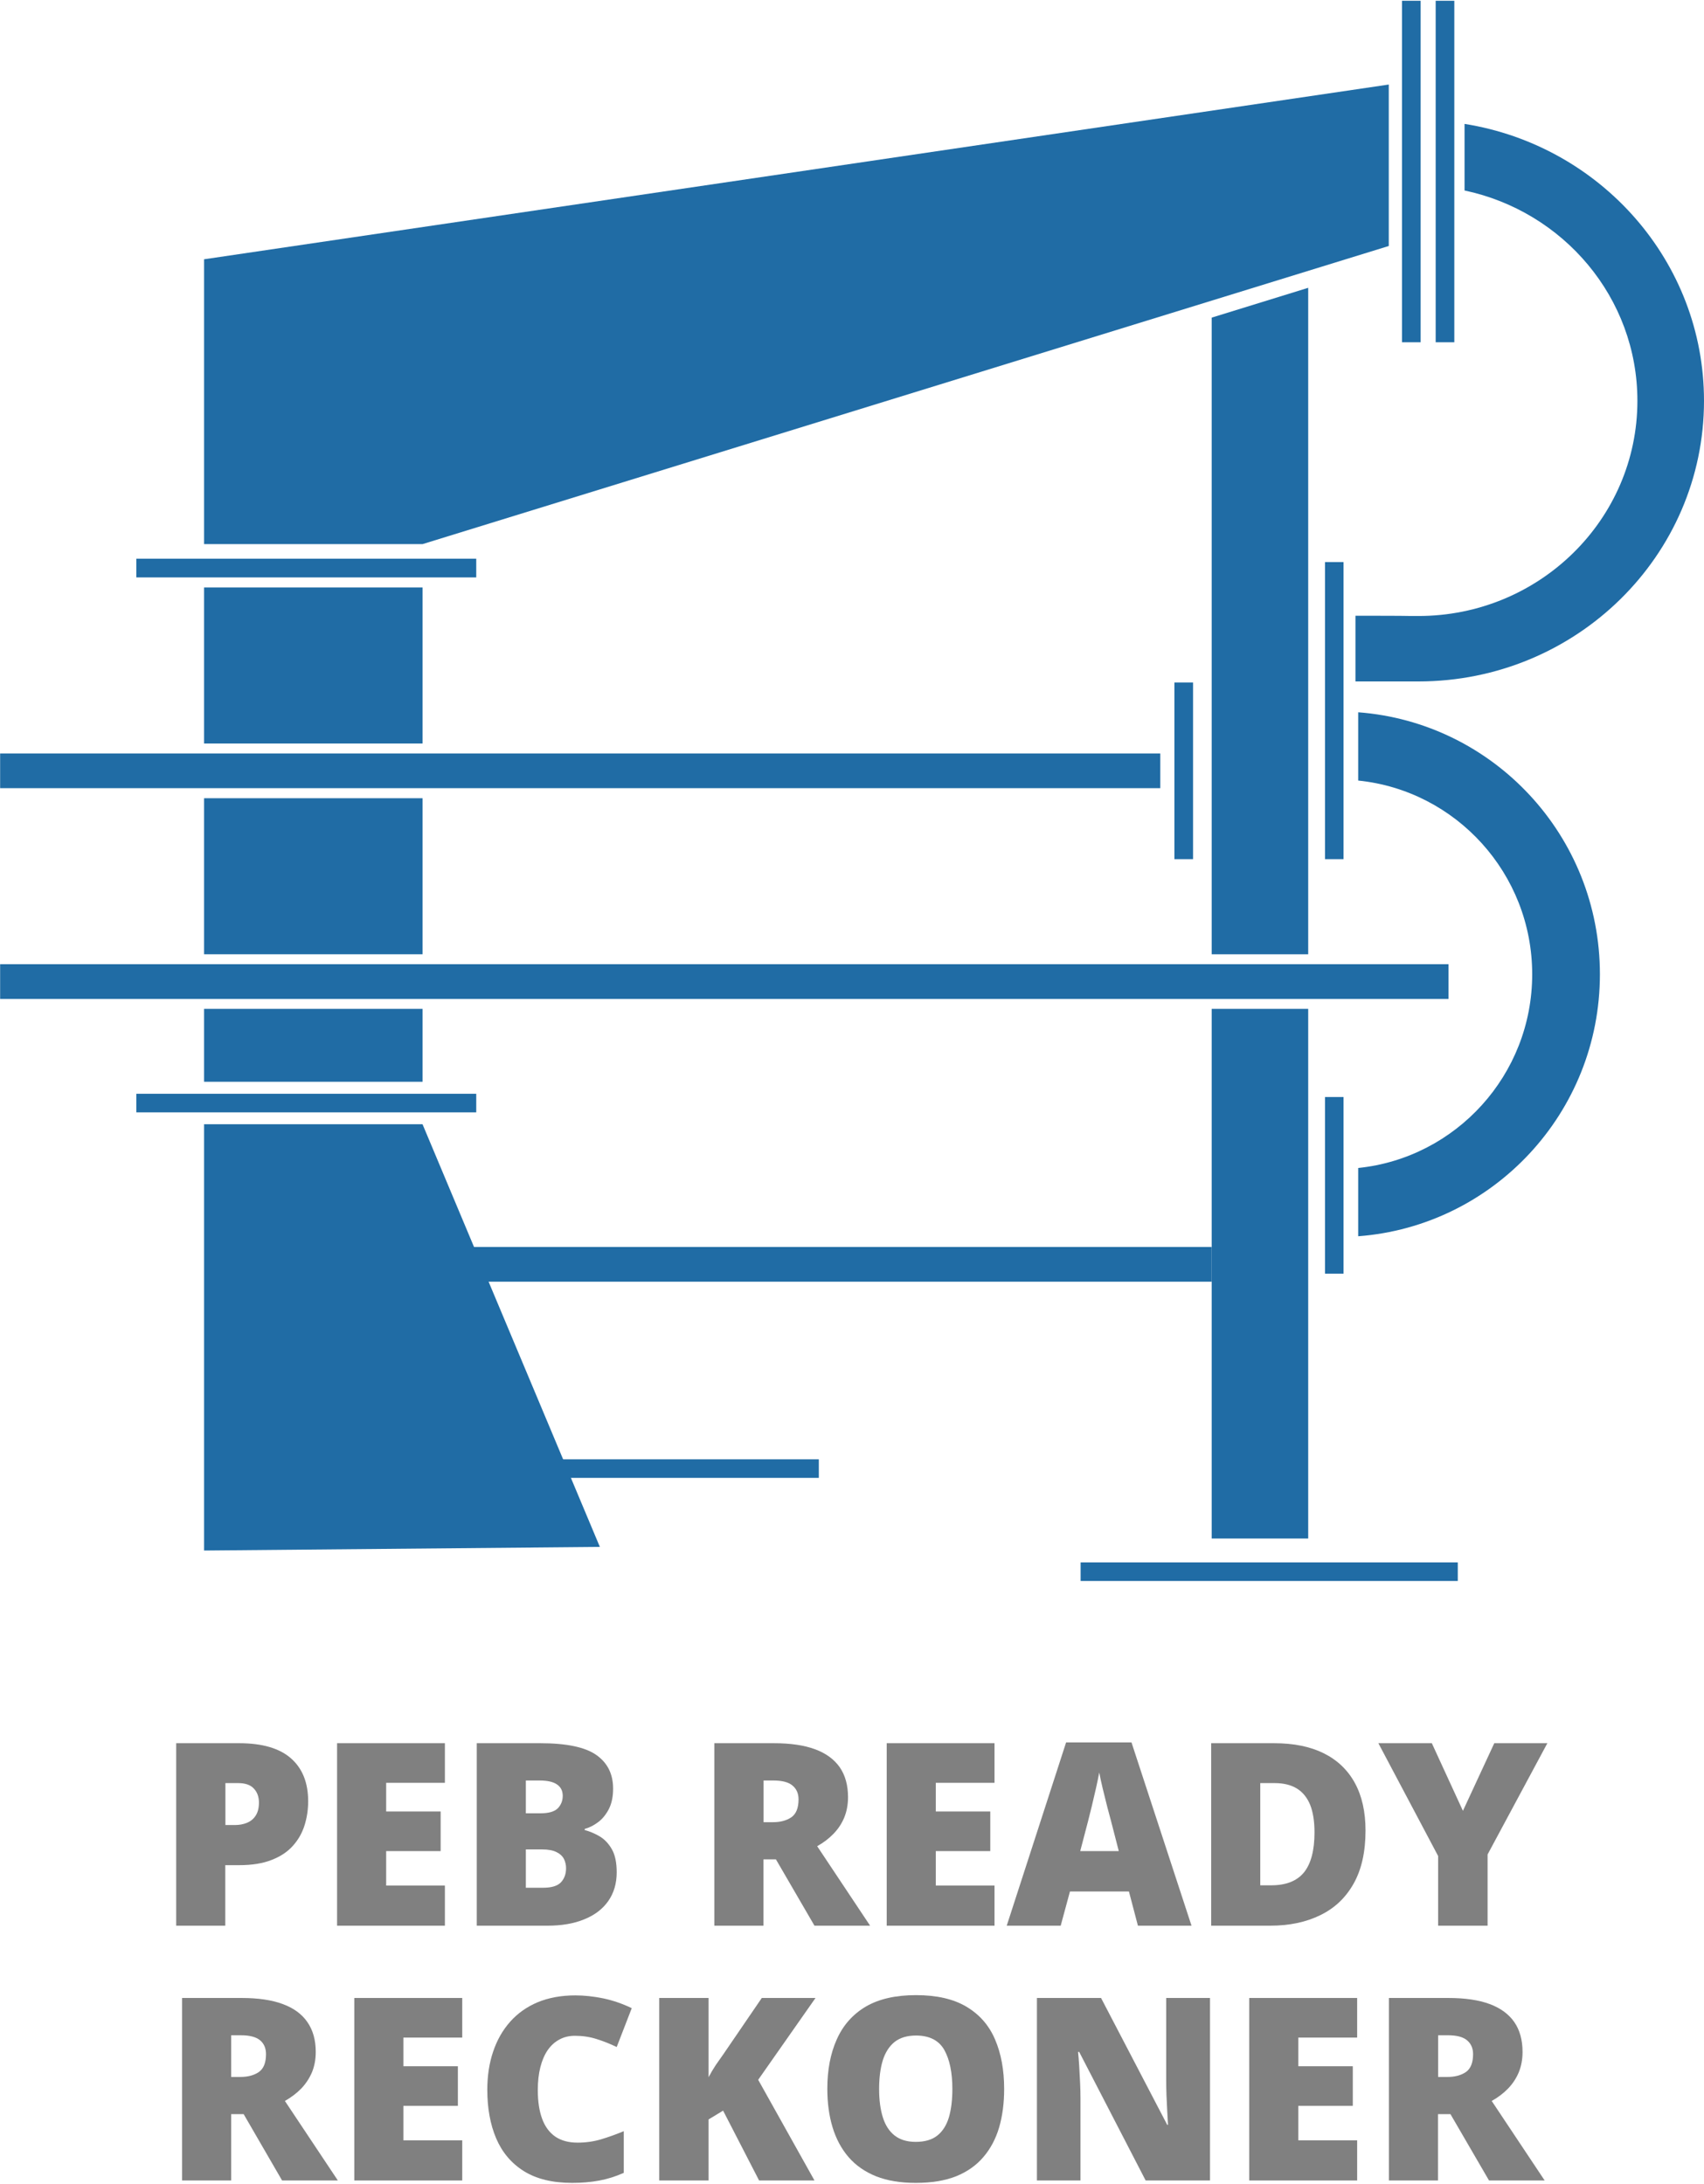 <svg width="220" height="282" viewBox="0 0 220 282" fill="none" xmlns="http://www.w3.org/2000/svg">
<g clip-path="url(#clip0_1_78)">
<path d="M26.347 33.483L179.302 10.917V31.767L54.552 70.267H26.347V33.483Z" fill="#206CA5"/>
<path d="M26.347 200.233L77.448 199.767L54.552 145.183H26.347V200.233Z" fill="#206CA5"/>
<path d="M26.347 75.867V96.017H54.552V75.867H26.347Z" fill="#206CA5"/>
<path d="M26.347 103.083V123.233H54.552V103.083H26.347Z" fill="#206CA5"/>
<path d="M156.439 130.283V198.683H168.899V130.283H156.439Z" fill="#206CA5"/>
<path d="M26.347 130.283V139.7H54.552V130.283H26.347Z" fill="#206CA5"/>
<path d="M61.487 143.65H17.603V141.25H61.487V143.65Z" fill="#206CA5"/>
<path d="M105.716 190.852H35.767V188.452H105.716V190.852Z" fill="#206CA5"/>
<path d="M188.211 204.167H139.516V201.767H188.211V204.167Z" fill="#206CA5"/>
<path d="M61.487 74.567H17.603V72.15H61.487V74.567Z" fill="#206CA5"/>
<path d="M181.011 44.2V0.1H183.416V44.2H181.011Z" fill="#206CA5"/>
<path d="M185.357 44.2V0.1H187.763V44.2H185.357Z" fill="#206CA5"/>
<path d="M151.627 110.95V88.133H154.033V110.95H151.627Z" fill="#206CA5"/>
<path d="M171.072 164.483V141.667H173.462V164.483H171.072Z" fill="#206CA5"/>
<path d="M171.072 110.95V72.583H173.462V110.95H171.072Z" fill="#206CA5"/>
<path d="M187.017 129H0.017V124.517H187.017V129Z" fill="#206CA5"/>
<path d="M156.439 165.517H59.38V161.033H156.439V165.517Z" fill="#206CA5"/>
<path d="M149.802 101.783H0.017V97.3H149.802V101.783Z" fill="#206CA5"/>
<path d="M168.899 37.167V123.233H156.439V41.017L168.899 37.167Z" fill="#206CA5"/>
<path d="M175.353 91.983V100.8C187.962 102.083 197.818 112.8 197.818 125.817C197.818 138.833 187.962 149.533 175.353 150.833V159.65C192.807 158.333 206.561 143.683 206.561 125.817C206.561 107.933 192.807 93.3 175.353 91.983Z" fill="#206CA5"/>
<path d="M189.085 16V24.599C201.833 27.296 211.401 38.427 211.401 51.762C211.401 67.102 198.738 79.549 183.13 79.549C180.303 79.549 183.247 79.516 175 79.516V88C181.658 88 180.336 88 183.13 88C203.489 88 220 71.772 220 51.762C220 33.741 206.617 18.795 189.085 16Z" fill="#206CA5"/>
<path fill-rule="evenodd" clip-rule="evenodd" d="M30.876 225.117C33.852 225.117 36.08 225.767 37.563 227.067C39.045 228.367 39.786 230.217 39.786 232.617C39.786 233.694 39.631 234.728 39.321 235.717C39.011 236.706 38.514 237.583 37.828 238.35C37.142 239.128 36.23 239.739 35.09 240.183C33.951 240.639 32.547 240.867 30.876 240.867H29.084V248.683H22.747V225.117H30.876ZM30.744 230.267H29.101V235.683H30.345C30.898 235.683 31.407 235.589 31.872 235.4C32.347 235.211 32.724 234.906 33 234.483C33.288 234.05 33.431 233.483 33.431 232.783C33.431 232.039 33.21 231.433 32.768 230.967C32.336 230.5 31.662 230.267 30.744 230.267Z" fill="#808080"/>
<path d="M57.439 248.683H43.519V225.117H57.439V230.233H49.857V233.933H56.891V239.05H49.857V243.5H57.439V248.683Z" fill="#808080"/>
<path fill-rule="evenodd" clip-rule="evenodd" d="M61.553 225.117H69.733C73.129 225.117 75.546 225.622 76.983 226.633C78.432 227.644 79.157 229.094 79.157 230.983C79.157 232.017 78.974 232.894 78.609 233.617C78.233 234.339 77.769 234.906 77.216 235.317C76.652 235.739 76.076 236.028 75.49 236.183V236.333C76.132 236.5 76.768 236.767 77.398 237.133C78.04 237.511 78.571 238.067 78.991 238.8C79.411 239.533 79.621 240.528 79.621 241.783C79.621 243.217 79.262 244.45 78.543 245.483C77.824 246.517 76.795 247.306 75.457 247.85C74.119 248.406 72.526 248.683 70.679 248.683H61.553V225.117ZM67.891 234.167H69.799C70.85 234.167 71.591 233.95 72.023 233.517C72.443 233.072 72.653 232.539 72.653 231.917C72.653 231.272 72.41 230.783 71.923 230.45C71.436 230.106 70.684 229.933 69.667 229.933H67.891V234.167ZM67.891 238.833V243.783H70.115C71.221 243.783 71.995 243.544 72.437 243.067C72.869 242.589 73.084 241.989 73.084 241.267C73.084 240.844 72.996 240.45 72.819 240.083C72.631 239.706 72.31 239.406 71.857 239.183C71.403 238.95 70.784 238.833 69.999 238.833H67.891Z" fill="#808080"/>
<path fill-rule="evenodd" clip-rule="evenodd" d="M99.929 225.117C102.053 225.117 103.823 225.378 105.238 225.9C106.643 226.422 107.705 227.2 108.424 228.233C109.132 229.267 109.486 230.55 109.486 232.083C109.486 233.039 109.325 233.911 109.005 234.7C108.684 235.478 108.225 236.178 107.627 236.8C107.041 237.411 106.333 237.95 105.504 238.417L112.339 248.683H105.155L100.178 240.117H98.569V248.683H92.231V225.117H99.929ZM99.846 229.933H98.585V235.317H99.78C100.753 235.317 101.55 235.106 102.169 234.683C102.788 234.25 103.098 233.478 103.098 232.367C103.098 231.611 102.838 231.017 102.318 230.583C101.809 230.15 100.985 229.933 99.846 229.933Z" fill="#808080"/>
<path d="M128.4 248.683H114.48V225.117H128.4V230.233H120.817V233.933H127.852V239.05H120.817V243.5H128.4V248.683Z" fill="#808080"/>
<path fill-rule="evenodd" clip-rule="evenodd" d="M146.915 248.683L145.754 244.267H138.139L136.944 248.683H129.976L137.641 225.017H146.086L153.834 248.683H146.915ZM144.443 239.05L143.448 235.183C143.337 234.761 143.177 234.161 142.967 233.383C142.768 232.606 142.569 231.8 142.369 230.967C142.17 230.133 142.021 229.444 141.922 228.9C141.822 229.444 141.684 230.111 141.507 230.9C141.33 231.689 141.147 232.472 140.959 233.25C140.771 234.017 140.611 234.661 140.478 235.183L139.466 239.05H144.443Z" fill="#808080"/>
<path fill-rule="evenodd" clip-rule="evenodd" d="M176.299 236.4C176.299 239.144 175.79 241.422 174.772 243.233C173.755 245.056 172.322 246.417 170.475 247.317C168.628 248.228 166.46 248.683 163.971 248.683H156.373V225.117H164.502C167.024 225.117 169.159 225.55 170.906 226.417C172.665 227.294 174.004 228.572 174.922 230.25C175.84 231.928 176.299 233.978 176.299 236.4ZM169.712 236.633C169.712 235.2 169.524 234.011 169.148 233.067C168.761 232.133 168.191 231.433 167.439 230.967C166.676 230.5 165.713 230.267 164.552 230.267H162.71V243.467H164.121C166.045 243.467 167.461 242.906 168.368 241.783C169.264 240.661 169.712 238.944 169.712 236.633Z" fill="#808080"/>
<path d="M188.875 233.85L192.923 225.117H199.775L192.06 239.483V248.683H185.673V239.683L177.958 225.117H184.86L188.875 233.85Z" fill="#808080"/>
<path fill-rule="evenodd" clip-rule="evenodd" d="M31.192 258.017C33.326 258.017 35.096 258.278 36.501 258.8C37.917 259.322 38.978 260.1 39.686 261.133C40.405 262.167 40.765 263.45 40.765 264.983C40.765 265.939 40.604 266.811 40.284 267.6C39.952 268.378 39.493 269.078 38.907 269.7C38.309 270.311 37.601 270.85 36.783 271.317L43.618 281.583H36.418L31.457 273.017H29.848V281.583H23.51V258.017H31.192ZM31.092 262.833H29.848V268.217H31.026C31.999 268.217 32.795 268.005 33.415 267.583C34.034 267.15 34.344 266.378 34.344 265.267C34.344 264.511 34.09 263.917 33.581 263.483C33.061 263.05 32.231 262.833 31.092 262.833Z" fill="#808080"/>
<path d="M59.679 281.583H45.742V258.017H59.679V263.133H52.08V266.833H59.115V271.95H52.08V276.4H59.679V281.583Z" fill="#808080"/>
<path d="M74.229 262.9C73.477 262.9 72.808 263.061 72.222 263.383C71.635 263.694 71.132 264.15 70.712 264.75C70.303 265.35 69.987 266.083 69.766 266.95C69.545 267.817 69.434 268.8 69.434 269.9C69.434 271.378 69.622 272.622 69.999 273.633C70.374 274.644 70.944 275.411 71.707 275.933C72.471 276.444 73.427 276.7 74.578 276.7C75.628 276.7 76.641 276.556 77.614 276.267C78.576 275.978 79.549 275.628 80.534 275.217V280.6C79.494 281.067 78.432 281.4 77.348 281.6C76.264 281.8 75.114 281.9 73.897 281.9C71.353 281.9 69.269 281.394 67.642 280.383C66.028 279.372 64.833 277.961 64.059 276.15C63.296 274.35 62.914 272.256 62.914 269.867C62.914 268.078 63.163 266.444 63.661 264.967C64.158 263.478 64.888 262.189 65.851 261.1C66.813 260.011 68.002 259.167 69.418 258.567C70.845 257.978 72.471 257.683 74.296 257.683C75.424 257.683 76.618 257.811 77.879 258.067C79.14 258.333 80.368 258.756 81.563 259.333L79.621 264.35C78.77 263.939 77.901 263.594 77.017 263.317C76.143 263.039 75.214 262.9 74.229 262.9Z" fill="#808080"/>
<path d="M105.155 281.583H98.004L93.359 272.567L91.484 273.7V281.583H85.113V258.017H91.484V268.25C91.75 267.739 92.054 267.222 92.397 266.7C92.751 266.189 93.094 265.7 93.425 265.233L98.353 258.017H105.288L97.888 268.583L105.155 281.583Z" fill="#808080"/>
<path fill-rule="evenodd" clip-rule="evenodd" d="M129.644 269.767C129.644 271.589 129.428 273.244 128.997 274.733C128.555 276.222 127.874 277.5 126.956 278.567C126.038 279.644 124.86 280.472 123.422 281.05C121.973 281.617 120.242 281.9 118.229 281.9C116.26 281.9 114.557 281.617 113.119 281.05C111.681 280.472 110.498 279.65 109.569 278.583C108.639 277.506 107.948 276.222 107.495 274.733C107.041 273.244 106.814 271.578 106.814 269.733C106.814 267.289 107.224 265.161 108.042 263.35C108.85 261.539 110.094 260.133 111.775 259.133C113.468 258.144 115.63 257.65 118.262 257.65C120.939 257.65 123.113 258.15 124.783 259.15C126.464 260.15 127.692 261.556 128.466 263.367C129.251 265.189 129.644 267.322 129.644 269.767ZM113.501 269.767C113.501 271.189 113.661 272.411 113.982 273.433C114.303 274.456 114.811 275.239 115.508 275.783C116.205 276.328 117.112 276.6 118.229 276.6C119.402 276.6 120.331 276.328 121.017 275.783C121.702 275.239 122.2 274.456 122.51 273.433C122.808 272.411 122.958 271.189 122.958 269.767C122.958 267.644 122.609 265.961 121.912 264.717C121.205 263.483 119.988 262.867 118.262 262.867C117.123 262.867 116.2 263.144 115.492 263.7C114.795 264.267 114.286 265.067 113.965 266.1C113.656 267.122 113.501 268.344 113.501 269.767Z" fill="#808080"/>
<path d="M156.223 281.583H147.911L139.333 264.983H139.184C139.239 265.483 139.289 266.089 139.333 266.8C139.378 267.511 139.416 268.233 139.449 268.967C139.483 269.7 139.499 270.367 139.499 270.967V281.583H133.875V258.017H142.154L150.698 274.4H150.798C150.765 273.878 150.732 273.278 150.698 272.6C150.665 271.911 150.632 271.222 150.599 270.533C150.577 269.833 150.566 269.211 150.566 268.667V258.017H156.223V281.583Z" fill="#808080"/>
<path d="M175.22 281.583H161.284V258.017H175.22V263.133H167.621V266.833H174.656V271.95H167.621V276.4H175.22V281.583Z" fill="#808080"/>
<path fill-rule="evenodd" clip-rule="evenodd" d="M187.017 258.017C189.14 258.017 190.91 258.278 192.326 258.8C193.73 259.322 194.792 260.1 195.511 261.133C196.219 262.167 196.573 263.45 196.573 264.983C196.573 265.939 196.413 266.811 196.092 267.6C195.771 268.378 195.312 269.078 194.715 269.7C194.129 270.311 193.421 270.85 192.591 271.317L199.427 281.583H192.243L187.265 273.017H185.656V281.583H179.318V258.017H187.017ZM186.934 262.833H185.673V268.217H186.867C187.841 268.217 188.637 268.005 189.256 267.583C189.876 267.15 190.186 266.378 190.186 265.267C190.186 264.511 189.926 263.917 189.406 263.483C188.897 263.05 188.073 262.833 186.934 262.833Z" fill="#808080"/>
</g>
<defs>
<clipPath id="clip0_1_78">
<rect width="220" height="282" fill="white"/>
</clipPath>
</defs>
</svg>

